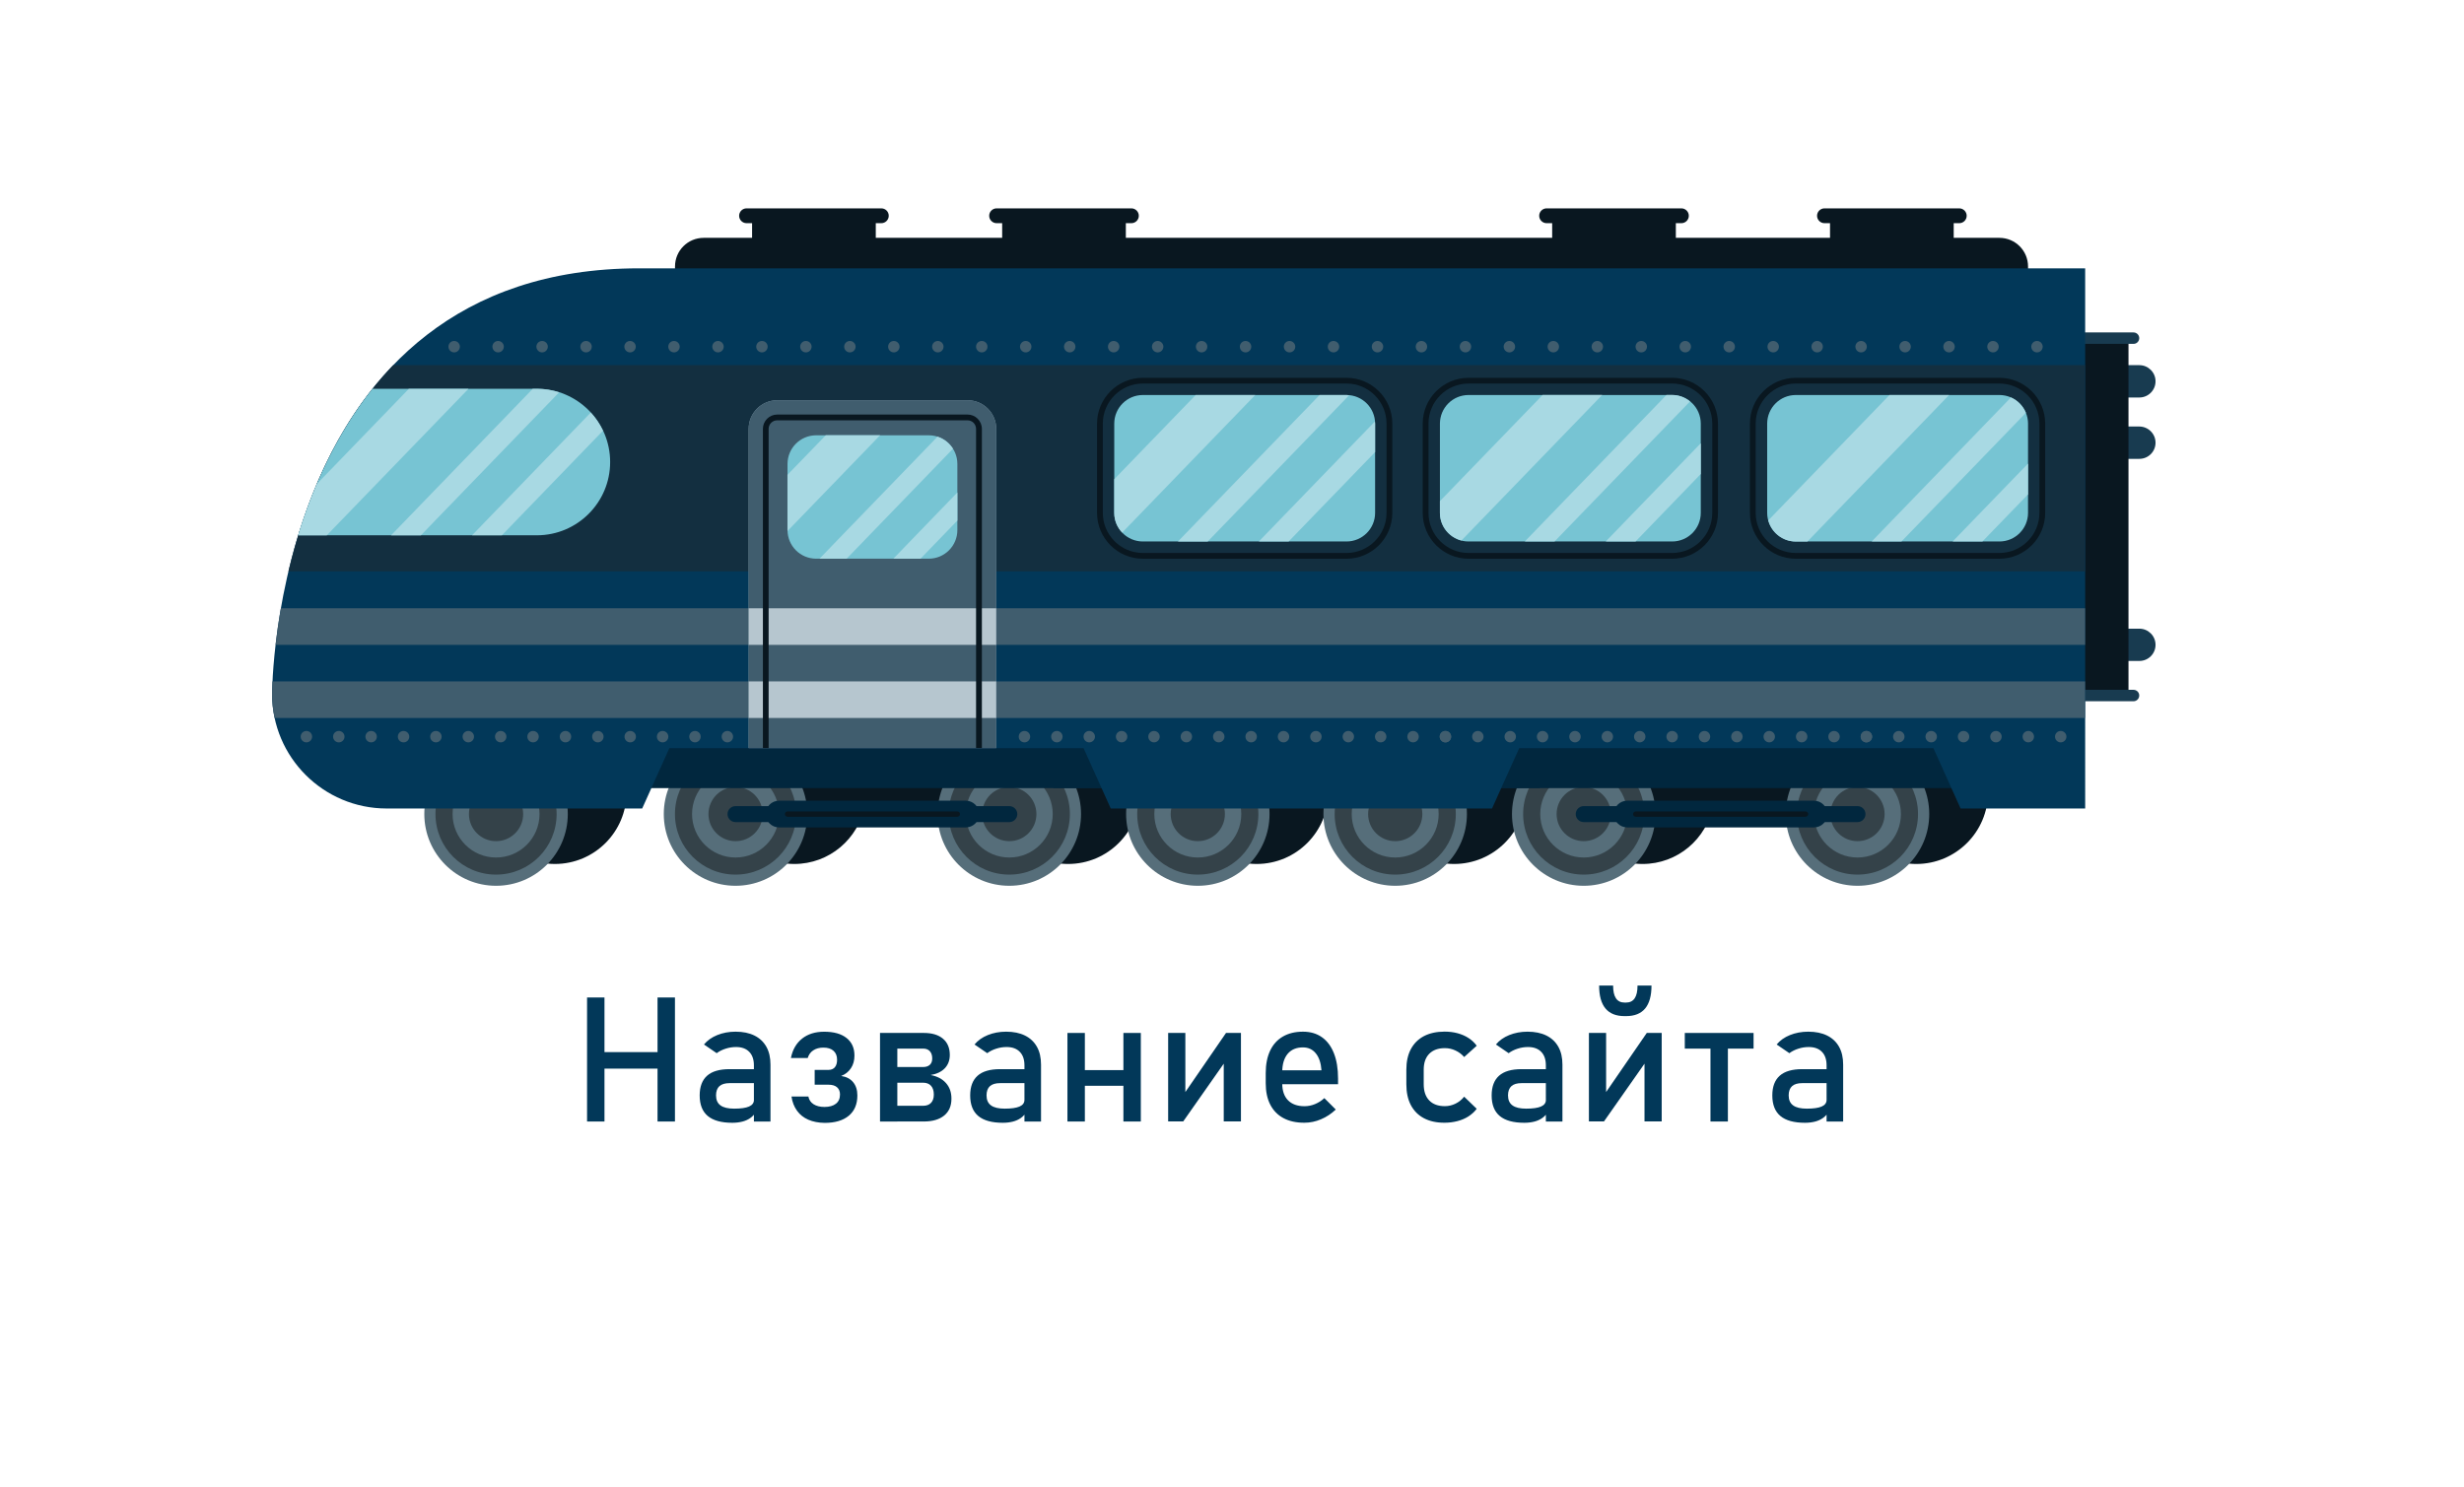 <?xml version="1.0" encoding="utf-8"?>
<!-- Generator: Adobe Illustrator 26.4.1, SVG Export Plug-In . SVG Version: 6.00 Build 0)  -->
<svg version="1.1" xmlns="http://www.w3.org/2000/svg" xmlns:xlink="http://www.w3.org/1999/xlink" x="0px" y="0px"
	 viewBox="0 0 465.38 280.85" style="enable-background:new 0 0 465.38 280.85;" xml:space="preserve">
<style type="text/css">
	.st0{fill:#FFFFFF;}
	.st1{display:none;}
	.st2{display:inline;}
	.st3{fill:#091720;}
	.st4{fill:#2D4D60;}
	.st5{fill:#0F2633;}
	.st6{fill:#132F40;}
	.st7{opacity:0.5;}
	.st8{fill:#183B50;}
	.st9{fill:#536E7D;}
	.st10{fill:#405D6E;}
	.st11{fill:#0D212D;}
	.st12{display:inline;opacity:0.3;fill:#0F2633;}
	.st13{fill:#042A3D;}
	.st14{fill:none;stroke:#091720;stroke-miterlimit:10;}
	.st15{fill:none;stroke:#022D47;stroke-width:3;stroke-miterlimit:10;}
	.st16{fill:#4C4B4B;}
	.st17{fill:#305C77;}
	.st18{fill:#8CA5B4;}
	.st19{fill:#708490;}
	.st20{fill:#023859;}
	.st21{fill:none;stroke:#022D47;stroke-miterlimit:10;}
	.st22{fill:#022D47;}
	.st23{fill:#203643;}
	.st24{fill:#A8D9E3;}
	.st25{fill:#294556;}
	.st26{fill:#566E7A;}
	.st27{fill:#344249;}
	.st28{fill:#01273E;}
	.st29{fill:#77C4D3;}
	.st30{fill:#B6C6CF;}
</style>
<g id="BACKGROUND">
</g>
<g id="OBJECTS">
	<g>
		<g class="st1">
			<g class="st2">
				<g>
					<rect x="74.51" y="-3.84" class="st8" width="5.87" height="9.07"/>
				</g>
				<g>
					<path class="st3" d="M289.45,0.47c0,1.44-1.17,2.6-2.6,2.6H185.72c-1.44,0-2.6-1.17-2.6-2.6l0,0c0-1.44,1.16-2.6,2.6-2.6
						h101.12C288.28-2.14,289.45-0.97,289.45,0.47L289.45,0.47z"/>
				</g>
				<g>
					<path class="st3" d="M168.48,7.25c0,3.55-2.88,6.43-6.43,6.43h-58.36c-3.55,0-6.43-2.88-6.43-6.43l0,0
						c0-3.55,2.88-6.43,6.43-6.43h58.36C165.6,0.82,168.48,3.7,168.48,7.25L168.48,7.25z"/>
				</g>
				<g>
					<rect x="260.48" y="-33.02" class="st3" width="98.39" height="35.98"/>
				</g>
				<g>
					<rect x="260.48" y="9.35" class="st3" width="104.84" height="2.19"/>
				</g>
				<g>
					<rect x="264.92" y="1.48" class="st3" width="88.68" height="8.54"/>
				</g>
				<g>
					<rect x="106.62" y="-7.81" class="st3" width="52.49" height="15.06"/>
				</g>
				<g>
					<g>
						<g>
							<path class="st11" d="M100.64,23.39c-8.9,0-16.13-7.24-16.13-16.13s7.24-16.13,16.13-16.13s16.13,7.24,16.13,16.13
								S109.54,23.39,100.64,23.39z M100.64-5.68c-7.13,0-12.94,5.8-12.94,12.94s5.8,12.94,12.94,12.94
								c7.13,0,12.94-5.8,12.94-12.94S107.78-5.68,100.64-5.68z"/>
						</g>
					</g>
					<g>
						<g>
							<path class="st6" d="M100.64,18.87c-6.41,0-11.62-5.21-11.62-11.62c0-6.41,5.21-11.62,11.62-11.62
								c6.41,0,11.62,5.21,11.62,11.62C112.27,13.66,107.05,18.87,100.64,18.87z M100.64-3.3c-5.82,0-10.56,4.74-10.56,10.56
								s4.74,10.56,10.56,10.56c5.82,0,10.56-4.74,10.56-10.56S106.46-3.3,100.64-3.3z"/>
						</g>
					</g>
					<g>
						<g>
							<g>
								<g>
									<rect x="100.11" y="-3.84" class="st6" width="1.07" height="22.18"/>
								</g>
							</g>
							<g>
								<g>
									<rect x="89.55" y="6.72" class="st6" width="22.18" height="1.07"/>
								</g>
							</g>
						</g>
						<g>
							<g>
								<g>
									
										<rect x="89.55" y="6.72" transform="matrix(0.708 -0.706 0.706 0.708 24.262 73.189)" class="st6" width="22.18" height="1.07"/>
								</g>
							</g>
							<g>
								<g>
									
										<rect x="100.11" y="-3.84" transform="matrix(0.707 -0.707 0.707 0.707 24.346 73.285)" class="st6" width="1.07" height="22.18"/>
								</g>
							</g>
						</g>
					</g>
					<g>
						<g>
							<circle class="st6" cx="100.64" cy="7.25" r="3.52"/>
						</g>
					</g>
					<g>
						<g>
							<path class="st11" d="M102.62,7.25c0,1.09-0.89,1.98-1.98,1.98c-1.09,0-1.98-0.89-1.98-1.98c0-1.09,0.89-1.98,1.98-1.98
								C101.74,5.27,102.62,6.16,102.62,7.25z"/>
						</g>
					</g>
				</g>
				<g>
					<g>
						<g>
							<path class="st11" d="M162.94,23.39c-8.9,0-16.13-7.24-16.13-16.13s7.24-16.13,16.13-16.13c8.9,0,16.13,7.24,16.13,16.13
								S171.83,23.39,162.94,23.39z M162.94-5.68c-7.13,0-12.94,5.8-12.94,12.94s5.8,12.94,12.94,12.94
								c7.13,0,12.93-5.8,12.93-12.94S170.07-5.68,162.94-5.68z"/>
						</g>
					</g>
					<g>
						<g>
							<path class="st6" d="M162.94,18.87c-6.41,0-11.62-5.21-11.62-11.62c0-6.41,5.21-11.62,11.62-11.62
								c6.41,0,11.62,5.21,11.62,11.62C174.56,13.66,169.35,18.87,162.94,18.87z M162.94-3.3c-5.82,0-10.56,4.74-10.56,10.56
								s4.74,10.56,10.56,10.56c5.82,0,10.56-4.74,10.56-10.56S168.76-3.3,162.94-3.3z"/>
						</g>
					</g>
					<g>
						<g>
							<g>
								<g>
									<rect x="162.41" y="-3.84" class="st6" width="1.07" height="22.18"/>
								</g>
							</g>
							<g>
								<g>
									<rect x="151.85" y="6.72" class="st6" width="22.18" height="1.07"/>
								</g>
							</g>
						</g>
						<g>
							<g>
								<g>
									
										<rect x="151.85" y="6.72" transform="matrix(0.708 -0.707 0.707 0.708 42.522 117.259)" class="st6" width="22.18" height="1.07"/>
								</g>
							</g>
							<g>
								<g>
									
										<rect x="162.4" y="-3.84" transform="matrix(0.707 -0.707 0.707 0.707 42.596 117.339)" class="st6" width="1.07" height="22.18"/>
								</g>
							</g>
						</g>
					</g>
					<g>
						<g>
							<path class="st6" d="M166.46,7.25c0,1.95-1.58,3.52-3.52,3.52c-1.95,0-3.52-1.58-3.52-3.52c0-1.95,1.58-3.52,3.52-3.52
								C164.88,3.73,166.46,5.31,166.46,7.25z"/>
						</g>
					</g>
					<g>
						<g>
							<path class="st11" d="M164.92,7.25c0,1.09-0.89,1.98-1.98,1.98c-1.09,0-1.98-0.89-1.98-1.98c0-1.09,0.89-1.98,1.98-1.98
								C164.03,5.27,164.92,6.16,164.92,7.25z"/>
						</g>
					</g>
				</g>
				<g>
					<g>
						<g>
							<path class="st11" d="M212.9,23.31c-11.22,0-20.35-9.13-20.35-20.34c0-11.22,9.13-20.35,20.35-20.35
								c11.22,0,20.34,9.13,20.34,20.35C233.25,14.18,224.12,23.31,212.9,23.31z M212.9-13.35c-9,0-16.31,7.32-16.31,16.31
								c0,8.99,7.32,16.31,16.31,16.31c8.99,0,16.31-7.32,16.31-16.31C229.22-6.03,221.9-13.35,212.9-13.35z"/>
						</g>
					</g>
					<g>
						<g>
							<path class="st6" d="M212.9,17.62c-8.08,0-14.66-6.57-14.66-14.66c0-8.08,6.57-14.66,14.66-14.66
								c8.08,0,14.66,6.58,14.66,14.66C227.56,11.05,220.99,17.62,212.9,17.62z M212.9-10.35c-7.34,0-13.31,5.97-13.31,13.31
								c0,7.34,5.97,13.31,13.31,13.31c7.34,0,13.31-5.97,13.31-13.31C226.22-4.38,220.24-10.35,212.9-10.35z"/>
						</g>
					</g>
					<g>
						<g>
							<g>
								<g>
									<rect x="212.23" y="-11.02" class="st6" width="1.34" height="27.97"/>
								</g>
							</g>
							<g>
								<g>
									<rect x="198.92" y="2.29" class="st6" width="27.97" height="1.34"/>
								</g>
							</g>
						</g>
						<g>
							<g>
								<g>
									
										<rect x="198.92" y="2.29" transform="matrix(0.707 -0.708 0.708 0.707 60.341 151.494)" class="st6" width="27.97" height="1.34"/>
								</g>
							</g>
							<g>
								<g>
									
										<rect x="212.23" y="-11.02" transform="matrix(0.707 -0.707 0.707 0.707 60.267 151.418)" class="st6" width="1.34" height="27.97"/>
								</g>
							</g>
						</g>
					</g>
					<g>
						<g>
							<path class="st6" d="M217.35,2.96c0,2.45-1.99,4.44-4.44,4.44c-2.46,0-4.44-1.99-4.44-4.44c0-2.46,1.99-4.44,4.44-4.44
								C215.36-1.48,217.35,0.51,217.35,2.96z"/>
						</g>
					</g>
					<g>
						<g>
							<path class="st11" d="M215.4,2.96c0,1.38-1.12,2.5-2.5,2.5c-1.38,0-2.5-1.12-2.5-2.5c0-1.38,1.12-2.5,2.5-2.5
								C214.28,0.47,215.4,1.58,215.4,2.96z"/>
						</g>
					</g>
				</g>
				<g>
					<g>
						<g>
							<path class="st11" d="M260.48,23.31c-11.22,0-20.35-9.13-20.35-20.34c0-11.22,9.13-20.35,20.35-20.35
								c11.22,0,20.35,9.13,20.35,20.35C280.82,14.18,271.7,23.31,260.48,23.31z M260.48-13.35c-8.99,0-16.31,7.32-16.31,16.31
								c0,8.99,7.32,16.31,16.31,16.31c9,0,16.31-7.32,16.31-16.31C276.79-6.03,269.47-13.35,260.48-13.35z"/>
						</g>
					</g>
					<g>
						<g>
							<path class="st6" d="M260.48,17.62c-8.08,0-14.66-6.57-14.66-14.66c0-8.08,6.58-14.66,14.66-14.66
								c8.08,0,14.66,6.58,14.66,14.66C275.13,11.05,268.56,17.62,260.48,17.62z M260.48-10.35c-7.34,0-13.31,5.97-13.31,13.31
								c0,7.34,5.97,13.31,13.31,13.31c7.34,0,13.31-5.97,13.31-13.31C273.79-4.38,267.82-10.35,260.48-10.35z"/>
						</g>
					</g>
					<g>
						<g>
							<g>
								<g>
									<rect x="259.81" y="-11.02" class="st6" width="1.34" height="27.97"/>
								</g>
							</g>
							<g>
								<g>
									<rect x="246.49" y="2.29" class="st6" width="27.97" height="1.34"/>
								</g>
							</g>
						</g>
						<g>
							<g>
								<g>
									
										<rect x="246.49" y="2.29" transform="matrix(0.707 -0.707 0.707 0.707 74.197 185.054)" class="st6" width="27.97" height="1.34"/>
								</g>
							</g>
							<g>
								<g>
									
										<rect x="259.81" y="-11.02" transform="matrix(0.707 -0.707 0.707 0.707 74.202 185.059)" class="st6" width="1.34" height="27.97"/>
								</g>
							</g>
						</g>
					</g>
					<g>
						<g>
							<path class="st6" d="M264.92,2.96c0,2.45-1.99,4.44-4.44,4.44c-2.45,0-4.44-1.99-4.44-4.44c0-2.46,1.99-4.44,4.44-4.44
								C262.93-1.48,264.92,0.51,264.92,2.96z"/>
						</g>
					</g>
					<g>
						<g>
							<path class="st11" d="M262.97,2.96c0,1.38-1.12,2.5-2.5,2.5c-1.38,0-2.5-1.12-2.5-2.5c0-1.38,1.12-2.5,2.5-2.5
								C261.86,0.47,262.97,1.58,262.97,2.96z"/>
						</g>
					</g>
				</g>
				<g>
					<g>
						<g>
							<path class="st11" d="M308.05,23.31c-11.22,0-20.34-9.13-20.34-20.34c0-11.22,9.13-20.35,20.34-20.35
								c11.22,0,20.35,9.13,20.35,20.35C328.4,14.18,319.27,23.31,308.05,23.31z M308.05-13.35c-8.99,0-16.31,7.32-16.31,16.31
								c0,8.99,7.32,16.31,16.31,16.31c9,0,16.31-7.32,16.31-16.31C324.36-6.03,317.05-13.35,308.05-13.35z"/>
						</g>
					</g>
					<g>
						<g>
							<path class="st6" d="M308.05,17.62c-8.08,0-14.65-6.57-14.65-14.66c0-8.08,6.57-14.66,14.65-14.66
								c8.08,0,14.66,6.58,14.66,14.66C322.71,11.05,316.13,17.62,308.05,17.62z M308.05-10.35c-7.34,0-13.31,5.97-13.31,13.31
								c0,7.34,5.97,13.31,13.31,13.31c7.34,0,13.31-5.97,13.31-13.31C321.36-4.38,315.39-10.35,308.05-10.35z"/>
						</g>
					</g>
					<g>
						<g>
							<g>
								<g>
									<rect x="307.38" y="-11.02" class="st6" width="1.34" height="27.97"/>
								</g>
							</g>
							<g>
								<g>
									<rect x="294.07" y="2.29" class="st6" width="27.97" height="1.34"/>
								</g>
							</g>
						</g>
						<g>
							<g>
								<g>
									
										<rect x="294.07" y="2.29" transform="matrix(0.707 -0.707 0.707 0.707 88.233 218.797)" class="st6" width="27.97" height="1.34"/>
								</g>
							</g>
							<g>
								<g>
									
										<rect x="307.38" y="-11.02" transform="matrix(0.707 -0.707 0.707 0.707 88.141 218.704)" class="st6" width="1.34" height="27.97"/>
								</g>
							</g>
						</g>
					</g>
					<g>
						<g>
							<path class="st6" d="M312.5,2.96c0,2.45-1.99,4.44-4.45,4.44c-2.45,0-4.44-1.99-4.44-4.44c0-2.46,1.99-4.44,4.44-4.44
								C310.51-1.48,312.5,0.51,312.5,2.96z"/>
						</g>
					</g>
					<g>
						<g>
							<path class="st11" d="M310.55,2.96c0,1.38-1.12,2.5-2.5,2.5c-1.38,0-2.5-1.12-2.5-2.5c0-1.38,1.12-2.5,2.5-2.5
								C309.43,0.47,310.55,1.58,310.55,2.96z"/>
						</g>
					</g>
				</g>
				<g>
					<polygon class="st8" points="68.26,-9.53 68.26,11.49 49.62,11.49 					"/>
				</g>
				<g>
					<g>
						<path class="st6" d="M68.26,13.09H49.62c-0.88,0-1.6-0.72-1.6-1.6c0-0.88,0.72-1.6,1.6-1.6h18.63c0.88,0,1.6,0.71,1.6,1.6
							C69.86,12.37,69.14,13.09,68.26,13.09z"/>
					</g>
				</g>
				<g>
					<g>
						<path class="st8" d="M352.02,18.69c-0.59,0-1.07-0.48-1.07-1.07v-35c0-0.59,0.48-1.07,1.07-1.07c0.59,0,1.06,0.48,1.06,1.07
							v35C353.08,18.21,352.6,18.69,352.02,18.69z"/>
					</g>
					<g>
						<path class="st8" d="M366.03,18.69c-0.59,0-1.07-0.48-1.07-1.07v-35c0-0.59,0.48-1.07,1.07-1.07c0.59,0,1.07,0.48,1.07,1.07
							v35C367.09,18.21,366.62,18.69,366.03,18.69z"/>
					</g>
					<g>
						<path class="st8" d="M366.03,6.51h-14.01c-0.59,0-1.07-0.48-1.07-1.07c0-0.59,0.48-1.07,1.07-1.07h14.01
							c0.59,0,1.07,0.48,1.07,1.07C367.09,6.04,366.62,6.51,366.03,6.51z"/>
					</g>
					<g>
						<path class="st8" d="M366.03,13.44h-14.01c-0.59,0-1.07-0.48-1.07-1.07c0-0.59,0.48-1.07,1.07-1.07h14.01
							c0.59,0,1.07,0.48,1.07,1.07C367.09,12.96,366.62,13.44,366.03,13.44z"/>
					</g>
				</g>
			</g>
		</g>
		<g>
			<g>
				<g>
					<path class="st3" d="M361.93,136.11c-6.62,0-12.12,4.75-13.3,11.03h-25.1c-1.18-6.28-6.69-11.03-13.3-11.03
						c-3.14,0-6.01,1.07-8.31,2.86V134h-91.88v4.97c-2.3-1.79-5.17-2.86-8.31-2.86c-6.62,0-12.12,4.75-13.3,11.03h-25.1
						c-1.18-6.28-6.68-11.03-13.31-11.03c-7.48,0-13.55,6.07-13.55,13.55c0,7.48,6.07,13.55,13.55,13.55
						c6.62,0,12.12-4.75,13.31-11.03h25.1c1.18,6.28,6.68,11.03,13.3,11.03c7.48,0,13.55-6.07,13.55-13.55
						c0-1.73-0.34-3.38-0.93-4.91h10.37c-0.59,1.52-0.93,3.17-0.93,4.91c0,7.48,6.06,13.55,13.55,13.55
						c7.48,0,13.54-6.07,13.54-13.55c0-1.73-0.34-3.38-0.93-4.91h12.06c-0.59,1.52-0.93,3.17-0.93,4.91
						c0,7.48,6.07,13.55,13.55,13.55c7.48,0,13.55-6.07,13.55-13.55c0-1.73-0.34-3.38-0.93-4.91h10.37
						c-0.59,1.52-0.93,3.17-0.93,4.91c0,7.48,6.07,13.55,13.55,13.55c6.62,0,12.12-4.75,13.3-11.03h25.1
						c1.18,6.28,6.68,11.03,13.3,11.03c7.48,0,13.55-6.07,13.55-13.55C375.48,142.17,369.42,136.11,361.93,136.11z"/>
					<path class="st3" d="M104.8,136.11c-7.48,0-13.55,6.07-13.55,13.55c0,7.48,6.06,13.55,13.55,13.55
						c7.48,0,13.54-6.07,13.54-13.55C118.35,142.17,112.28,136.11,104.8,136.11z"/>
				</g>
				<path class="st8" d="M407.12,72.03c0,1.69-1.37,3.06-3.06,3.06h-4.11c-1.69,0-3.05-1.37-3.05-3.06l0,0
					c0-1.69,1.37-3.05,3.05-3.05h4.11C405.75,68.98,407.12,70.35,407.12,72.03L407.12,72.03z"/>
				<path class="st8" d="M407.12,83.63c0,1.69-1.37,3.05-3.06,3.05h-4.11c-1.69,0-3.05-1.37-3.05-3.05l0,0
					c0-1.69,1.37-3.06,3.05-3.06h4.11C405.75,80.58,407.12,81.95,407.12,83.63L407.12,83.63z"/>
				<path class="st8" d="M407.12,121.81c0,1.69-1.37,3.05-3.06,3.05h-4.11c-1.69,0-3.05-1.37-3.05-3.05l0,0
					c0-1.69,1.37-3.05,3.05-3.05h4.11C405.75,118.76,407.12,120.13,407.12,121.81L407.12,121.81z"/>
				<rect x="386.28" y="63.88" class="st3" width="15.73" height="67.5"/>
				<g>
					<g>
						<path class="st8" d="M402.96,64.96h-17.11c-0.6,0-1.08-0.48-1.08-1.08c0-0.6,0.49-1.08,1.08-1.08h17.11
							c0.6,0,1.08,0.48,1.08,1.08C404.04,64.48,403.56,64.96,402.96,64.96z"/>
					</g>
					<g>
						<path class="st8" d="M402.96,132.47h-17.11c-0.6,0-1.08-0.48-1.08-1.08c0-0.6,0.49-1.08,1.08-1.08h17.11
							c0.6,0,1.08,0.48,1.08,1.08C404.04,131.98,403.56,132.47,402.96,132.47z"/>
					</g>
				</g>
				<path class="st3" d="M383.04,54.12c0,2.99-2.42,5.41-5.41,5.41H132.9c-2.99,0-5.41-2.42-5.41-5.41v-3.78
					c0-2.99,2.42-5.41,5.41-5.41h244.73c2.99,0,5.41,2.42,5.41,5.41V54.12z"/>
				<g>
					<g>
						<g>
							<g>
								<g>
									<path class="st26" d="M152.47,153.78c0,7.48-6.07,13.55-13.55,13.55c-7.48,0-13.55-6.07-13.55-13.55
										c0-7.48,6.07-13.55,13.55-13.55C146.41,140.24,152.47,146.3,152.47,153.78z"/>
								</g>
								<g>
									<path class="st27" d="M150.36,153.78c0,6.32-5.12,11.44-11.44,11.44c-6.32,0-11.44-5.12-11.44-11.44
										c0-6.32,5.12-11.44,11.44-11.44C145.24,142.35,150.36,147.47,150.36,153.78z"/>
								</g>
								<g>
									<path class="st26" d="M147.13,153.78c0,4.53-3.68,8.21-8.21,8.21c-4.53,0-8.21-3.68-8.21-8.21c0-4.53,3.67-8.21,8.21-8.21
										C143.46,145.58,147.13,149.25,147.13,153.78z"/>
								</g>
								<g>
									<path class="st27" d="M144.05,153.78c0,2.83-2.29,5.12-5.12,5.12c-2.83,0-5.12-2.29-5.12-5.12s2.29-5.12,5.12-5.12
										C141.75,148.66,144.05,150.96,144.05,153.78z"/>
								</g>
							</g>
							<g>
								<g>
									<path class="st26" d="M204.18,153.78c0,7.48-6.07,13.55-13.55,13.55c-7.48,0-13.55-6.07-13.55-13.55
										c0-7.48,6.06-13.55,13.55-13.55C198.11,140.24,204.18,146.3,204.18,153.78z"/>
								</g>
								<g>
									<path class="st27" d="M202.07,153.78c0,6.32-5.12,11.44-11.44,11.44c-6.32,0-11.44-5.12-11.44-11.44
										c0-6.32,5.12-11.44,11.44-11.44C196.95,142.35,202.07,147.47,202.07,153.78z"/>
								</g>
								<g>
									<path class="st26" d="M198.83,153.78c0,4.53-3.67,8.21-8.2,8.21c-4.53,0-8.21-3.68-8.21-8.21c0-4.53,3.67-8.21,8.21-8.21
										C195.16,145.58,198.83,149.25,198.83,153.78z"/>
								</g>
								<g>
									<path class="st27" d="M195.75,153.78c0,2.83-2.29,5.12-5.12,5.12c-2.83,0-5.12-2.29-5.12-5.12s2.29-5.12,5.12-5.12
										C193.46,148.66,195.75,150.96,195.75,153.78z"/>
								</g>
							</g>
						</g>
						<rect x="118.84" y="138.13" class="st28" width="91.88" height="10.75"/>
						<g>
							<path class="st28" d="M190.63,155.3h-51.71c-0.83,0-1.51-0.68-1.51-1.51s0.68-1.51,1.51-1.51h51.71
								c0.83,0,1.51,0.68,1.51,1.51S191.46,155.3,190.63,155.3z"/>
						</g>
						<g>
							<path class="st28" d="M182.42,156.3h-35.29c-1.39,0-2.52-1.13-2.52-2.52c0-1.39,1.13-2.52,2.52-2.52h35.29
								c1.39,0,2.52,1.13,2.52,2.52C184.94,155.18,183.81,156.3,182.42,156.3z"/>
						</g>
						<g>
							<path class="st3" d="M180.82,154.29h-32.08c-0.28,0-0.5-0.23-0.5-0.5c0-0.28,0.22-0.5,0.5-0.5h32.08c0.28,0,0.5,0.22,0.5,0.5
								C181.32,154.06,181.1,154.29,180.82,154.29z"/>
						</g>
					</g>
					<g>
						<g>
							<g>
								<g>
									<circle class="st26" cx="299.12" cy="153.78" r="13.55"/>
								</g>
								<g>
									<circle class="st27" cx="299.12" cy="153.78" r="11.44"/>
								</g>
								<g>
									<path class="st26" d="M307.33,153.78c0,4.53-3.67,8.21-8.21,8.21c-4.53,0-8.21-3.68-8.21-8.21c0-4.53,3.67-8.21,8.21-8.21
										C303.65,145.58,307.33,149.25,307.33,153.78z"/>
								</g>
								<g>
									<path class="st27" d="M304.24,153.78c0,2.83-2.29,5.12-5.12,5.12s-5.12-2.29-5.12-5.12s2.29-5.12,5.12-5.12
										S304.24,150.96,304.24,153.78z"/>
								</g>
							</g>
							<g>
								<g>
									<circle class="st26" cx="350.83" cy="153.78" r="13.55"/>
								</g>
								<g>
									<path class="st27" d="M362.26,153.78c0,6.32-5.12,11.44-11.43,11.44c-6.32,0-11.44-5.12-11.44-11.44
										c0-6.32,5.12-11.44,11.44-11.44C357.14,142.35,362.26,147.47,362.26,153.78z"/>
								</g>
								<g>
									<path class="st26" d="M359.03,153.78c0,4.53-3.67,8.21-8.2,8.21c-4.53,0-8.21-3.68-8.21-8.21c0-4.53,3.67-8.21,8.21-8.21
										C355.36,145.58,359.03,149.25,359.03,153.78z"/>
								</g>
								<g>
									<path class="st27" d="M355.95,153.78c0,2.83-2.29,5.12-5.12,5.12c-2.83,0-5.12-2.29-5.12-5.12s2.29-5.12,5.12-5.12
										C353.65,148.66,355.95,150.96,355.95,153.78z"/>
								</g>
							</g>
						</g>
						<rect x="279.04" y="138.13" class="st28" width="91.88" height="10.75"/>
						<g>
							<path class="st28" d="M350.83,155.3h-51.71c-0.83,0-1.51-0.68-1.51-1.51s0.68-1.51,1.51-1.51h51.71
								c0.83,0,1.51,0.68,1.51,1.51S351.66,155.3,350.83,155.3z"/>
						</g>
						<g>
							<path class="st28" d="M342.62,156.3h-35.29c-1.39,0-2.52-1.13-2.52-2.52c0-1.39,1.13-2.52,2.52-2.52h35.29
								c1.39,0,2.52,1.13,2.52,2.52C345.14,155.18,344.01,156.3,342.62,156.3z"/>
						</g>
						<g>
							<path class="st3" d="M341.02,154.29h-32.08c-0.28,0-0.5-0.23-0.5-0.5c0-0.28,0.23-0.5,0.5-0.5h32.08c0.28,0,0.5,0.22,0.5,0.5
								C341.52,154.06,341.29,154.29,341.02,154.29z"/>
						</g>
					</g>
				</g>
				<g>
					<g>
						<g>
							<g>
								<path class="st26" d="M239.78,153.78c0,7.48-6.06,13.55-13.54,13.55c-7.48,0-13.55-6.07-13.55-13.55
									c0-7.48,6.06-13.55,13.55-13.55C233.71,140.24,239.78,146.3,239.78,153.78z"/>
							</g>
							<g>
								<path class="st27" d="M237.67,153.78c0,6.32-5.12,11.44-11.44,11.44c-6.32,0-11.44-5.12-11.44-11.44
									c0-6.32,5.12-11.44,11.44-11.44C232.55,142.35,237.67,147.47,237.67,153.78z"/>
							</g>
							<g>
								<path class="st26" d="M234.44,153.78c0,4.53-3.67,8.21-8.21,8.21c-4.53,0-8.21-3.68-8.21-8.21c0-4.53,3.67-8.21,8.21-8.21
									C230.76,145.58,234.44,149.25,234.44,153.78z"/>
							</g>
							<g>
								<path class="st27" d="M231.35,153.78c0,2.83-2.29,5.12-5.12,5.12c-2.83,0-5.12-2.29-5.12-5.12s2.29-5.12,5.12-5.12
									C229.06,148.66,231.35,150.96,231.35,153.78z"/>
							</g>
						</g>
						<g>
							<g>
								<path class="st26" d="M107.24,153.78c0,7.48-6.06,13.55-13.55,13.55c-7.48,0-13.55-6.07-13.55-13.55
									c0-7.48,6.07-13.55,13.55-13.55C101.17,140.24,107.24,146.3,107.24,153.78z"/>
							</g>
							<g>
								<path class="st27" d="M105.13,153.78c0,6.32-5.12,11.44-11.44,11.44c-6.32,0-11.44-5.12-11.44-11.44
									c0-6.32,5.12-11.44,11.44-11.44C100.01,142.35,105.13,147.47,105.13,153.78z"/>
							</g>
							<g>
								<path class="st26" d="M101.9,153.78c0,4.53-3.67,8.21-8.21,8.21c-4.53,0-8.21-3.68-8.21-8.21c0-4.53,3.67-8.21,8.21-8.21
									C98.22,145.58,101.9,149.25,101.9,153.78z"/>
							</g>
							<g>
								<path class="st27" d="M98.81,153.78c0,2.83-2.29,5.12-5.12,5.12s-5.12-2.29-5.12-5.12s2.29-5.12,5.12-5.12
									S98.81,150.96,98.81,153.78z"/>
							</g>
						</g>
						<g>
							<g>
								<path class="st26" d="M277.06,153.78c0,7.48-6.07,13.55-13.55,13.55c-7.48,0-13.55-6.07-13.55-13.55
									c0-7.48,6.07-13.55,13.55-13.55C271,140.24,277.06,146.3,277.06,153.78z"/>
							</g>
							<g>
								<path class="st27" d="M274.96,153.78c0,6.32-5.12,11.44-11.44,11.44c-6.32,0-11.44-5.12-11.44-11.44
									c0-6.32,5.12-11.44,11.44-11.44C269.83,142.35,274.96,147.47,274.96,153.78z"/>
							</g>
							<g>
								<path class="st26" d="M271.72,153.78c0,4.53-3.68,8.21-8.21,8.21c-4.53,0-8.21-3.68-8.21-8.21c0-4.53,3.67-8.21,8.21-8.21
									C268.05,145.58,271.72,149.25,271.72,153.78z"/>
							</g>
							<g>
								<path class="st27" d="M268.64,153.78c0,2.83-2.29,5.12-5.12,5.12c-2.83,0-5.12-2.29-5.12-5.12s2.3-5.12,5.12-5.12
									C266.35,148.66,268.64,150.96,268.64,153.78z"/>
							</g>
						</g>
					</g>
					<g>
						<rect x="198.94" y="138.13" class="st28" width="91.88" height="10.75"/>
					</g>
				</g>
				<path class="st20" d="M120.73,50.69c-69.34,0-69.34,80.4-69.34,80.4c0,11.95,9.69,21.64,21.64,21.64h48.26l5.14-11.41h78.22
					l5.14,11.41h72.01l5.14-11.41h78.22l5.14,11.41h23.53V50.69H120.73z"/>
				<g>
					<path class="st6" d="M54.48,107.93h339.34V68.98H74.27C63.13,80.53,57.41,95.55,54.48,107.93z"/>
					<path class="st29" d="M56.32,101.12h45.08c7.64,0,13.84-6.2,13.84-13.84c0-7.64-6.2-13.84-13.84-13.84H70.35
						C63.5,82.05,59.12,91.96,56.32,101.12z"/>
				</g>
				<g>
					<path class="st10" d="M393.82,128.72H51.46c-0.07,1.51-0.08,2.37-0.08,2.37c0,1.56,0.17,3.08,0.49,4.54h341.95V128.72z"/>
					<path class="st10" d="M53.05,114.91c-0.44,2.53-0.76,4.85-1,6.91h341.77v-6.91H53.05z"/>
				</g>
				<g>
					<path class="st29" d="M259.72,96.88c0,2.99-2.42,5.41-5.41,5.41h-38.45c-2.99,0-5.41-2.42-5.41-5.41V80.03
						c0-2.99,2.42-5.41,5.41-5.41h38.45c2.99,0,5.41,2.42,5.41,5.41V96.88z"/>
					<path class="st3" d="M254.31,72.45c4.18,0,7.57,3.4,7.57,7.58v16.86c0,4.17-3.4,7.57-7.57,7.57h-38.45
						c-4.18,0-7.57-3.4-7.57-7.57V80.03c0-4.18,3.4-7.58,7.57-7.58H254.31 M254.31,71.37h-38.45c-4.77,0-8.66,3.88-8.66,8.66v16.86
						c0,4.77,3.88,8.66,8.66,8.66h38.45c4.77,0,8.66-3.88,8.66-8.66V80.03C262.97,75.25,259.09,71.37,254.31,71.37L254.31,71.37z"/>
				</g>
				<g>
					<path class="st29" d="M321.23,96.88c0,2.99-2.42,5.41-5.41,5.41h-38.45c-2.99,0-5.41-2.42-5.41-5.41V80.03
						c0-2.99,2.42-5.41,5.41-5.41h38.45c2.99,0,5.41,2.42,5.41,5.41V96.88z"/>
					<path class="st3" d="M315.82,72.45c4.18,0,7.58,3.4,7.58,7.58v16.86c0,4.17-3.4,7.57-7.58,7.57h-38.45
						c-4.17,0-7.57-3.4-7.57-7.57V80.03c0-4.18,3.4-7.58,7.57-7.58H315.82 M315.82,71.37h-38.45c-4.77,0-8.66,3.88-8.66,8.66v16.86
						c0,4.77,3.88,8.66,8.66,8.66h38.45c4.77,0,8.66-3.88,8.66-8.66V80.03C324.48,75.25,320.59,71.37,315.82,71.37L315.82,71.37z"/>
				</g>
				<g>
					<path class="st29" d="M383.04,96.88c0,2.99-2.42,5.41-5.41,5.41h-38.45c-2.99,0-5.41-2.42-5.41-5.41V80.03
						c0-2.99,2.42-5.41,5.41-5.41h38.45c2.99,0,5.41,2.42,5.41,5.41V96.88z"/>
					<path class="st3" d="M377.62,72.45c4.17,0,7.57,3.4,7.57,7.58v16.86c0,4.17-3.4,7.57-7.57,7.57h-38.45
						c-4.17,0-7.57-3.4-7.57-7.57V80.03c0-4.18,3.4-7.58,7.57-7.58H377.62 M377.62,71.37h-38.45c-4.77,0-8.66,3.88-8.66,8.66v16.86
						c0,4.77,3.88,8.66,8.66,8.66h38.45c4.77,0,8.66-3.88,8.66-8.66V80.03C386.28,75.25,382.4,71.37,377.62,71.37L377.62,71.37z"/>
				</g>
				<path class="st18" d="M182.75,75.61h-35.94c-2.99,0-5.41,2.42-5.41,5.41v60.3h46.76v-60.3
					C188.16,78.03,185.73,75.61,182.75,75.61z"/>
				<path class="st10" d="M182.75,75.61h-35.94c-2.99,0-5.41,2.42-5.41,5.41v60.3h46.76v-60.3
					C188.16,78.03,185.73,75.61,182.75,75.61z"/>
				<g>
					<rect x="141.4" y="128.72" class="st30" width="46.76" height="6.91"/>
					<rect x="141.4" y="114.91" class="st30" width="46.76" height="6.91"/>
				</g>
				<path class="st3" d="M185.45,141.32v-60.3c0-1.49-1.21-2.71-2.71-2.71h-35.94c-1.49,0-2.71,1.21-2.71,2.71v60.3h1.08v-60.3
					c0-0.9,0.73-1.62,1.62-1.62h35.94c0.9,0,1.62,0.73,1.62,1.62v60.3H185.45z"/>
				<path class="st29" d="M180.82,100.13c0,2.99-2.42,5.41-5.41,5.41h-21.26c-2.99,0-5.41-2.42-5.41-5.41V87.64
					c0-2.99,2.42-5.41,5.41-5.41h21.26c2.99,0,5.41,2.42,5.41,5.41V100.13z"/>
				<g>
					<path class="st24" d="M77.22,73.45L59.85,91.42c-1.39,3.27-2.56,6.53-3.53,9.71h5.4l26.76-27.68H77.22z"/>
					<path class="st24" d="M113.89,81.36c-0.6-1.26-1.38-2.41-2.31-3.43l-22.42,23.19h5.63L113.89,81.36z"/>
					<path class="st24" d="M105.61,74.11c-1.33-0.42-2.74-0.66-4.21-0.66h-0.78l-26.76,27.68h5.63L105.61,74.11z"/>
				</g>
				<g>
					<path class="st24" d="M225.83,74.62l-15.38,15.91v6.36c0,1.45,0.58,2.75,1.5,3.72l25.13-25.99H225.83z"/>
					<path class="st24" d="M259.72,85.4v-5.37c0-0.14-0.03-0.27-0.04-0.41l-21.92,22.67h5.63L259.72,85.4z"/>
					<path class="st24" d="M254.81,74.67c-0.16-0.01-0.33-0.05-0.5-0.05h-5.08l-26.76,27.68h5.63L254.81,74.67z"/>
				</g>
				<g>
					<path class="st24" d="M291.35,74.62l-19.39,20.05v2.21c0,2.52,1.73,4.62,4.07,5.22l26.58-27.49H291.35z"/>
					<path class="st24" d="M319.2,75.83c-0.93-0.75-2.09-1.22-3.38-1.22h-1.07l-26.76,27.68h5.62L319.2,75.83z"/>
					<polygon class="st24" points="321.23,89.54 321.23,83.73 303.28,102.29 308.91,102.29 					"/>
				</g>
				<g>
					<path class="st24" d="M382.63,77.99c-0.53-1.3-1.54-2.34-2.82-2.91l-26.3,27.21h5.62L382.63,77.99z"/>
					<path class="st24" d="M356.87,74.62L333.98,98.3c0.62,2.3,2.7,4,5.2,4h2.19l26.76-27.68H356.87z"/>
					<polygon class="st24" points="383.04,93.39 383.04,87.57 368.8,102.29 374.42,102.29 					"/>
				</g>
			</g>
			<g>
				<path class="st10" d="M86.86,65.49c0,0.59-0.48,1.08-1.08,1.08c-0.6,0-1.08-0.49-1.08-1.08c0-0.6,0.48-1.08,1.08-1.08
					C86.38,64.41,86.86,64.9,86.86,65.49z"/>
			</g>
			<g>
				<g>
					<path class="st10" d="M58.95,139.16c0,0.59-0.48,1.08-1.08,1.08c-0.6,0-1.08-0.49-1.08-1.08c0-0.6,0.48-1.08,1.08-1.08
						C58.47,138.08,58.95,138.56,58.95,139.16z"/>
				</g>
				<g>
					<path class="st10" d="M65.07,139.16c0,0.59-0.48,1.08-1.08,1.08c-0.6,0-1.08-0.49-1.08-1.08c0-0.6,0.48-1.08,1.08-1.08
						C64.58,138.08,65.07,138.56,65.07,139.16z"/>
				</g>
				<g>
					<path class="st10" d="M71.18,139.16c0,0.59-0.49,1.08-1.08,1.08c-0.6,0-1.08-0.49-1.08-1.08c0-0.6,0.48-1.08,1.08-1.08
						C70.7,138.08,71.18,138.56,71.18,139.16z"/>
				</g>
				<g>
					<path class="st10" d="M77.3,139.16c0,0.59-0.48,1.08-1.08,1.08c-0.6,0-1.08-0.49-1.08-1.08c0-0.6,0.48-1.08,1.08-1.08
						C76.81,138.08,77.3,138.56,77.3,139.16z"/>
				</g>
				<g>
					<path class="st10" d="M83.41,139.16c0,0.59-0.48,1.08-1.08,1.08c-0.59,0-1.08-0.49-1.08-1.08c0-0.6,0.48-1.08,1.08-1.08
						C82.93,138.08,83.41,138.56,83.41,139.16z"/>
				</g>
				<g>
					<path class="st10" d="M89.53,139.16c0,0.59-0.48,1.08-1.08,1.08c-0.59,0-1.08-0.49-1.08-1.08c0-0.6,0.48-1.08,1.08-1.08
						C89.05,138.08,89.53,138.56,89.53,139.16z"/>
				</g>
				<g>
					<path class="st10" d="M95.65,139.16c0,0.59-0.48,1.08-1.08,1.08c-0.6,0-1.08-0.49-1.08-1.08c0-0.6,0.48-1.08,1.08-1.08
						C95.16,138.08,95.65,138.56,95.65,139.16z"/>
				</g>
				<g>
					<path class="st10" d="M101.76,139.16c0,0.59-0.48,1.08-1.08,1.08c-0.6,0-1.08-0.49-1.08-1.08c0-0.6,0.48-1.08,1.08-1.08
						C101.28,138.08,101.76,138.56,101.76,139.16z"/>
				</g>
				<g>
					<path class="st10" d="M107.88,139.16c0,0.59-0.48,1.08-1.08,1.08c-0.6,0-1.08-0.49-1.08-1.08c0-0.6,0.48-1.08,1.08-1.08
						C107.39,138.08,107.88,138.56,107.88,139.16z"/>
				</g>
				<g>
					<path class="st10" d="M114,139.16c0,0.59-0.49,1.08-1.08,1.08c-0.6,0-1.08-0.49-1.08-1.08c0-0.6,0.48-1.08,1.08-1.08
						C113.51,138.08,114,138.56,114,139.16z"/>
				</g>
				<g>
					<path class="st10" d="M120.11,139.16c0,0.59-0.48,1.08-1.08,1.08s-1.08-0.49-1.08-1.08c0-0.6,0.48-1.08,1.08-1.08
						S120.11,138.56,120.11,139.16z"/>
				</g>
				<g>
					<path class="st10" d="M126.23,139.16c0,0.59-0.48,1.08-1.08,1.08c-0.59,0-1.08-0.49-1.08-1.08c0-0.6,0.48-1.08,1.08-1.08
						C125.74,138.08,126.23,138.56,126.23,139.16z"/>
				</g>
				<g>
					<path class="st10" d="M132.34,139.16c0,0.59-0.48,1.08-1.08,1.08c-0.59,0-1.08-0.49-1.08-1.08c0-0.6,0.48-1.08,1.08-1.08
						C131.86,138.08,132.34,138.56,132.34,139.16z"/>
				</g>
				<g>
					<path class="st10" d="M138.46,139.16c0,0.59-0.48,1.08-1.08,1.08c-0.6,0-1.08-0.49-1.08-1.08c0-0.6,0.48-1.08,1.08-1.08
						C137.97,138.08,138.46,138.56,138.46,139.16z"/>
				</g>
			</g>
			<g>
				<g>
					<path class="st10" d="M194.57,139.16c0,0.59-0.48,1.08-1.08,1.08c-0.6,0-1.08-0.49-1.08-1.08c0-0.6,0.48-1.08,1.08-1.08
						C194.09,138.08,194.57,138.56,194.57,139.16z"/>
				</g>
				<g>
					<path class="st10" d="M200.69,139.16c0,0.59-0.48,1.08-1.08,1.08c-0.6,0-1.08-0.49-1.08-1.08c0-0.6,0.48-1.08,1.08-1.08
						C200.21,138.08,200.69,138.56,200.69,139.16z"/>
				</g>
				<g>
					<path class="st10" d="M206.81,139.16c0,0.59-0.49,1.08-1.08,1.08c-0.6,0-1.08-0.49-1.08-1.08c0-0.6,0.48-1.08,1.08-1.08
						C206.32,138.08,206.81,138.56,206.81,139.16z"/>
				</g>
				<g>
					<path class="st10" d="M212.92,139.16c0,0.59-0.48,1.08-1.08,1.08c-0.6,0-1.08-0.49-1.08-1.08c0-0.6,0.48-1.08,1.08-1.08
						C212.44,138.08,212.92,138.56,212.92,139.16z"/>
				</g>
				<g>
					<path class="st10" d="M219.04,139.16c0,0.59-0.48,1.08-1.08,1.08c-0.59,0-1.08-0.49-1.08-1.08c0-0.6,0.48-1.08,1.08-1.08
						C218.55,138.08,219.04,138.56,219.04,139.16z"/>
				</g>
				<g>
					<path class="st10" d="M225.15,139.16c0,0.59-0.48,1.08-1.08,1.08c-0.59,0-1.08-0.49-1.08-1.08c0-0.6,0.48-1.08,1.08-1.08
						C224.67,138.08,225.15,138.56,225.15,139.16z"/>
				</g>
				<g>
					<path class="st10" d="M231.27,139.16c0,0.59-0.49,1.08-1.08,1.08c-0.6,0-1.08-0.49-1.08-1.08c0-0.6,0.48-1.08,1.08-1.08
						C230.79,138.08,231.27,138.56,231.27,139.16z"/>
				</g>
				<g>
					<path class="st10" d="M237.39,139.16c0,0.59-0.49,1.08-1.08,1.08c-0.6,0-1.08-0.49-1.08-1.08c0-0.6,0.48-1.08,1.08-1.08
						C236.9,138.08,237.39,138.56,237.39,139.16z"/>
				</g>
				<g>
					<path class="st10" d="M243.5,139.16c0,0.59-0.48,1.08-1.08,1.08c-0.6,0-1.08-0.49-1.08-1.08c0-0.6,0.48-1.08,1.08-1.08
						C243.02,138.08,243.5,138.56,243.5,139.16z"/>
				</g>
				<g>
					<path class="st10" d="M249.62,139.16c0,0.59-0.48,1.08-1.08,1.08c-0.6,0-1.08-0.49-1.08-1.08c0-0.6,0.48-1.08,1.08-1.08
						C249.13,138.08,249.62,138.56,249.62,139.16z"/>
				</g>
				<g>
					<path class="st10" d="M255.74,139.16c0,0.59-0.49,1.08-1.08,1.08c-0.59,0-1.08-0.49-1.08-1.08c0-0.6,0.48-1.08,1.08-1.08
						C255.25,138.08,255.74,138.56,255.74,139.16z"/>
				</g>
				<g>
					<path class="st10" d="M261.85,139.16c0,0.59-0.49,1.08-1.08,1.08c-0.6,0-1.08-0.49-1.08-1.08c0-0.6,0.48-1.08,1.08-1.08
						C261.37,138.08,261.85,138.56,261.85,139.16z"/>
				</g>
				<g>
					<path class="st10" d="M267.97,139.16c0,0.59-0.48,1.08-1.08,1.08c-0.6,0-1.08-0.49-1.08-1.08c0-0.6,0.48-1.08,1.08-1.08
						C267.48,138.08,267.97,138.56,267.97,139.16z"/>
				</g>
				<g>
					<path class="st10" d="M274.08,139.16c0,0.59-0.49,1.08-1.08,1.08s-1.08-0.49-1.08-1.08c0-0.6,0.48-1.08,1.08-1.08
						S274.08,138.56,274.08,139.16z"/>
				</g>
			</g>
			<g>
				<g>
					<path class="st10" d="M274.08,139.16c0,0.59-0.48,1.08-1.08,1.08c-0.6,0-1.08-0.49-1.08-1.08c0-0.6,0.48-1.08,1.08-1.08
						C273.6,138.08,274.08,138.56,274.08,139.16z"/>
				</g>
				<g>
					<path class="st10" d="M280.2,139.16c0,0.59-0.49,1.08-1.08,1.08c-0.59,0-1.08-0.49-1.08-1.08c0-0.6,0.48-1.08,1.08-1.08
						C279.71,138.08,280.2,138.56,280.2,139.16z"/>
				</g>
				<g>
					<path class="st10" d="M286.32,139.16c0,0.59-0.49,1.08-1.08,1.08s-1.08-0.49-1.08-1.08c0-0.6,0.48-1.08,1.08-1.08
						S286.32,138.56,286.32,139.16z"/>
				</g>
				<g>
					<path class="st10" d="M292.43,139.16c0,0.59-0.48,1.08-1.08,1.08c-0.6,0-1.08-0.49-1.08-1.08c0-0.6,0.48-1.08,1.08-1.08
						C291.95,138.08,292.43,138.56,292.43,139.16z"/>
				</g>
				<g>
					<path class="st10" d="M298.55,139.16c0,0.59-0.48,1.08-1.08,1.08c-0.6,0-1.08-0.49-1.08-1.08c0-0.6,0.48-1.08,1.08-1.08
						C298.06,138.08,298.55,138.56,298.55,139.16z"/>
				</g>
				<g>
					<path class="st10" d="M304.66,139.16c0,0.59-0.49,1.08-1.08,1.08c-0.59,0-1.08-0.49-1.08-1.08c0-0.6,0.48-1.08,1.08-1.08
						C304.18,138.08,304.66,138.56,304.66,139.16z"/>
				</g>
				<g>
					<path class="st10" d="M310.78,139.16c0,0.59-0.49,1.08-1.08,1.08c-0.59,0-1.08-0.49-1.08-1.08c0-0.6,0.48-1.08,1.08-1.08
						C310.29,138.08,310.78,138.56,310.78,139.16z"/>
				</g>
				<g>
					<path class="st10" d="M316.9,139.16c0,0.59-0.49,1.08-1.08,1.08c-0.59,0-1.08-0.49-1.08-1.08c0-0.6,0.48-1.08,1.08-1.08
						C316.41,138.08,316.9,138.56,316.9,139.16z"/>
				</g>
				<g>
					<path class="st10" d="M323.01,139.16c0,0.59-0.48,1.08-1.08,1.08c-0.6,0-1.08-0.49-1.08-1.08c0-0.6,0.48-1.08,1.08-1.08
						C322.53,138.08,323.01,138.56,323.01,139.16z"/>
				</g>
				<g>
					<path class="st10" d="M329.13,139.16c0,0.59-0.48,1.08-1.08,1.08c-0.6,0-1.08-0.49-1.08-1.08c0-0.6,0.48-1.08,1.08-1.08
						C328.64,138.08,329.13,138.56,329.13,139.16z"/>
				</g>
				<g>
					<path class="st10" d="M335.24,139.16c0,0.59-0.49,1.08-1.08,1.08s-1.08-0.49-1.08-1.08c0-0.6,0.48-1.08,1.08-1.08
						S335.24,138.56,335.24,139.16z"/>
				</g>
				<g>
					<path class="st10" d="M341.36,139.16c0,0.59-0.48,1.08-1.08,1.08c-0.59,0-1.08-0.49-1.08-1.08c0-0.6,0.48-1.08,1.08-1.08
						C340.88,138.08,341.36,138.56,341.36,139.16z"/>
				</g>
				<g>
					<path class="st10" d="M347.48,139.16c0,0.59-0.48,1.08-1.08,1.08c-0.6,0-1.08-0.49-1.08-1.08c0-0.6,0.48-1.08,1.08-1.08
						C346.99,138.08,347.48,138.56,347.48,139.16z"/>
				</g>
				<g>
					<path class="st10" d="M353.59,139.16c0,0.59-0.49,1.08-1.08,1.08c-0.59,0-1.08-0.49-1.08-1.08c0-0.6,0.48-1.08,1.08-1.08
						C353.11,138.08,353.59,138.56,353.59,139.16z"/>
				</g>
			</g>
			<g>
				<g>
					<path class="st10" d="M353.59,139.16c0,0.59-0.48,1.08-1.08,1.08c-0.6,0-1.08-0.49-1.08-1.08c0-0.6,0.48-1.08,1.08-1.08
						C353.11,138.08,353.59,138.56,353.59,139.16z"/>
				</g>
				<g>
					<path class="st10" d="M359.71,139.16c0,0.59-0.49,1.08-1.08,1.08c-0.6,0-1.08-0.49-1.08-1.08c0-0.6,0.48-1.08,1.08-1.08
						C359.22,138.08,359.71,138.56,359.71,139.16z"/>
				</g>
				<g>
					<path class="st10" d="M365.83,139.16c0,0.59-0.49,1.08-1.08,1.08c-0.59,0-1.08-0.49-1.08-1.08c0-0.6,0.48-1.08,1.08-1.08
						C365.34,138.08,365.83,138.56,365.83,139.16z"/>
				</g>
				<g>
					<path class="st10" d="M371.94,139.16c0,0.59-0.49,1.08-1.08,1.08c-0.6,0-1.08-0.49-1.08-1.08c0-0.6,0.48-1.08,1.08-1.08
						C371.46,138.08,371.94,138.56,371.94,139.16z"/>
				</g>
				<g>
					<path class="st10" d="M378.06,139.16c0,0.59-0.48,1.08-1.08,1.08c-0.6,0-1.08-0.49-1.08-1.08c0-0.6,0.48-1.08,1.08-1.08
						C377.57,138.08,378.06,138.56,378.06,139.16z"/>
				</g>
				<g>
					<path class="st10" d="M384.17,139.16c0,0.59-0.48,1.08-1.08,1.08c-0.6,0-1.08-0.49-1.08-1.08c0-0.6,0.48-1.08,1.08-1.08
						C383.69,138.08,384.17,138.56,384.17,139.16z"/>
				</g>
				<g>
					<path class="st10" d="M390.29,139.16c0,0.59-0.49,1.08-1.08,1.08c-0.59,0-1.08-0.49-1.08-1.08c0-0.6,0.48-1.08,1.08-1.08
						C389.8,138.08,390.29,138.56,390.29,139.16z"/>
				</g>
			</g>
			<g>
				<path class="st10" d="M95.16,65.49c0,0.59-0.48,1.08-1.08,1.08c-0.6,0-1.08-0.49-1.08-1.08c0-0.6,0.48-1.08,1.08-1.08
					C94.68,64.41,95.16,64.9,95.16,65.49z"/>
			</g>
			<g>
				<path class="st10" d="M103.47,65.49c0,0.59-0.49,1.08-1.08,1.08c-0.59,0-1.08-0.49-1.08-1.08c0-0.6,0.48-1.08,1.08-1.08
					C102.98,64.41,103.47,64.9,103.47,65.49z"/>
			</g>
			<g>
				<path class="st10" d="M111.77,65.49c0,0.59-0.48,1.08-1.08,1.08c-0.6,0-1.08-0.49-1.08-1.08c0-0.6,0.48-1.08,1.08-1.08
					C111.29,64.41,111.77,64.9,111.77,65.49z"/>
			</g>
			<g>
				<path class="st10" d="M120.08,65.49c0,0.59-0.49,1.08-1.08,1.08c-0.59,0-1.08-0.49-1.08-1.08c0-0.6,0.48-1.08,1.08-1.08
					C119.59,64.41,120.08,64.9,120.08,65.49z"/>
			</g>
			<g>
				<path class="st10" d="M128.38,65.49c0,0.59-0.48,1.08-1.08,1.08c-0.6,0-1.08-0.49-1.08-1.08c0-0.6,0.48-1.08,1.08-1.08
					C127.9,64.41,128.38,64.9,128.38,65.49z"/>
			</g>
			<g>
				<path class="st10" d="M136.69,65.49c0,0.59-0.49,1.08-1.08,1.08c-0.59,0-1.08-0.49-1.08-1.08c0-0.6,0.48-1.08,1.08-1.08
					C136.2,64.41,136.69,64.9,136.69,65.49z"/>
			</g>
			<g>
				<path class="st10" d="M144.99,65.49c0,0.59-0.49,1.08-1.08,1.08s-1.08-0.49-1.08-1.08c0-0.6,0.48-1.08,1.08-1.08
					S144.99,64.9,144.99,65.49z"/>
			</g>
			<g>
				<path class="st10" d="M153.29,65.49c0,0.59-0.48,1.08-1.08,1.08c-0.6,0-1.08-0.49-1.08-1.08c0-0.6,0.48-1.08,1.08-1.08
					C152.81,64.41,153.29,64.9,153.29,65.49z"/>
			</g>
			<g>
				<path class="st10" d="M161.6,65.49c0,0.59-0.49,1.08-1.08,1.08c-0.6,0-1.08-0.49-1.08-1.08c0-0.6,0.48-1.08,1.08-1.08
					C161.11,64.41,161.6,64.9,161.6,65.49z"/>
			</g>
			<g>
				<path class="st10" d="M169.9,65.49c0,0.59-0.48,1.08-1.08,1.08c-0.6,0-1.08-0.49-1.08-1.08c0-0.6,0.48-1.08,1.08-1.08
					C169.42,64.41,169.9,64.9,169.9,65.49z"/>
			</g>
			<g>
				<path class="st10" d="M178.21,65.49c0,0.59-0.49,1.08-1.08,1.08c-0.59,0-1.08-0.49-1.08-1.08c0-0.6,0.48-1.08,1.08-1.08
					C177.72,64.41,178.21,64.9,178.21,65.49z"/>
			</g>
			<g>
				<path class="st10" d="M186.51,65.49c0,0.59-0.48,1.08-1.08,1.08c-0.59,0-1.08-0.49-1.08-1.08c0-0.6,0.48-1.08,1.08-1.08
					C186.03,64.41,186.51,64.9,186.51,65.49z"/>
			</g>
			<g>
				<path class="st10" d="M194.81,65.49c0,0.59-0.49,1.08-1.08,1.08s-1.08-0.49-1.08-1.08c0-0.6,0.48-1.08,1.08-1.08
					S194.81,64.9,194.81,65.49z"/>
			</g>
			<g>
				<path class="st10" d="M203.12,65.49c0,0.59-0.48,1.08-1.08,1.08c-0.59,0-1.08-0.49-1.08-1.08c0-0.6,0.48-1.08,1.08-1.08
					C202.63,64.41,203.12,64.9,203.12,65.49z"/>
			</g>
			<g>
				<path class="st10" d="M211.42,65.49c0,0.59-0.49,1.08-1.08,1.08c-0.6,0-1.08-0.49-1.08-1.08c0-0.6,0.48-1.08,1.08-1.08
					C210.94,64.41,211.42,64.9,211.42,65.49z"/>
			</g>
			<g>
				<path class="st10" d="M219.73,65.49c0,0.59-0.48,1.08-1.08,1.08c-0.6,0-1.08-0.49-1.08-1.08c0-0.6,0.48-1.08,1.08-1.08
					C219.24,64.41,219.73,64.9,219.73,65.49z"/>
			</g>
			<g>
				<path class="st10" d="M228.03,65.49c0,0.59-0.48,1.08-1.08,1.08c-0.6,0-1.08-0.49-1.08-1.08c0-0.6,0.48-1.08,1.08-1.08
					C227.55,64.41,228.03,64.9,228.03,65.49z"/>
			</g>
			<g>
				<path class="st10" d="M236.33,65.49c0,0.59-0.48,1.08-1.08,1.08c-0.6,0-1.08-0.49-1.08-1.08c0-0.6,0.48-1.08,1.08-1.08
					C235.85,64.41,236.33,64.9,236.33,65.49z"/>
			</g>
			<g>
				<path class="st10" d="M244.64,65.49c0,0.59-0.48,1.08-1.08,1.08c-0.6,0-1.08-0.49-1.08-1.08c0-0.6,0.48-1.08,1.08-1.08
					C244.15,64.41,244.64,64.9,244.64,65.49z"/>
			</g>
			<g>
				<path class="st10" d="M252.94,65.49c0,0.59-0.48,1.08-1.08,1.08s-1.08-0.49-1.08-1.08c0-0.6,0.48-1.08,1.08-1.08
					S252.94,64.9,252.94,65.49z"/>
			</g>
			<g>
				<path class="st10" d="M261.25,65.49c0,0.59-0.48,1.08-1.08,1.08c-0.6,0-1.08-0.49-1.08-1.08c0-0.6,0.48-1.08,1.08-1.08
					C260.76,64.41,261.25,64.9,261.25,65.49z"/>
			</g>
			<g>
				<path class="st10" d="M269.55,65.49c0,0.59-0.48,1.08-1.08,1.08c-0.6,0-1.08-0.49-1.08-1.08c0-0.6,0.48-1.08,1.08-1.08
					C269.07,64.41,269.55,64.9,269.55,65.49z"/>
			</g>
			<g>
				<path class="st10" d="M277.86,65.49c0,0.59-0.48,1.08-1.08,1.08c-0.6,0-1.08-0.49-1.08-1.08c0-0.6,0.48-1.08,1.08-1.08
					C277.37,64.41,277.86,64.9,277.86,65.49z"/>
			</g>
			<g>
				<path class="st10" d="M286.16,65.49c0,0.59-0.48,1.08-1.08,1.08c-0.6,0-1.08-0.49-1.08-1.08c0-0.6,0.48-1.08,1.08-1.08
					C285.68,64.41,286.16,64.9,286.16,65.49z"/>
			</g>
			<g>
				<path class="st10" d="M294.46,65.49c0,0.59-0.48,1.08-1.08,1.08c-0.6,0-1.08-0.49-1.08-1.08c0-0.6,0.48-1.08,1.08-1.08
					C293.98,64.41,294.46,64.9,294.46,65.49z"/>
			</g>
			<g>
				<path class="st10" d="M302.77,65.49c0,0.59-0.48,1.08-1.08,1.08c-0.6,0-1.08-0.49-1.08-1.08c0-0.6,0.48-1.08,1.08-1.08
					C302.28,64.41,302.77,64.9,302.77,65.49z"/>
			</g>
			<g>
				<path class="st10" d="M311.07,65.49c0,0.59-0.48,1.08-1.08,1.08c-0.6,0-1.08-0.49-1.08-1.08c0-0.6,0.48-1.08,1.08-1.08
					C310.59,64.41,311.07,64.9,311.07,65.49z"/>
			</g>
			<g>
				<path class="st10" d="M319.38,65.49c0,0.59-0.48,1.08-1.08,1.08c-0.6,0-1.08-0.49-1.08-1.08c0-0.6,0.48-1.08,1.08-1.08
					C318.89,64.41,319.38,64.9,319.38,65.49z"/>
			</g>
			<g>
				<path class="st10" d="M327.68,65.49c0,0.59-0.48,1.08-1.08,1.08c-0.6,0-1.08-0.49-1.08-1.08c0-0.6,0.48-1.08,1.08-1.08
					C327.2,64.41,327.68,64.9,327.68,65.49z"/>
			</g>
			<g>
				<path class="st10" d="M335.99,65.49c0,0.59-0.48,1.08-1.08,1.08c-0.6,0-1.08-0.49-1.08-1.08c0-0.6,0.48-1.08,1.08-1.08
					C335.5,64.41,335.99,64.9,335.99,65.49z"/>
			</g>
			<g>
				<path class="st10" d="M344.29,65.49c0,0.59-0.48,1.08-1.08,1.08c-0.6,0-1.08-0.49-1.08-1.08c0-0.6,0.48-1.08,1.08-1.08
					C343.8,64.41,344.29,64.9,344.29,65.49z"/>
			</g>
			<g>
				<path class="st10" d="M352.59,65.49c0,0.59-0.48,1.08-1.08,1.08c-0.6,0-1.08-0.49-1.08-1.08c0-0.6,0.48-1.08,1.08-1.08
					C352.11,64.41,352.59,64.9,352.59,65.49z"/>
			</g>
			<g>
				<path class="st10" d="M360.9,65.49c0,0.59-0.48,1.08-1.08,1.08c-0.6,0-1.08-0.49-1.08-1.08c0-0.6,0.48-1.08,1.08-1.08
					C360.41,64.41,360.9,64.9,360.9,65.49z"/>
			</g>
			<g>
				<path class="st10" d="M369.2,65.49c0,0.59-0.48,1.08-1.08,1.08c-0.6,0-1.08-0.49-1.08-1.08c0-0.6,0.48-1.08,1.08-1.08
					C368.72,64.41,369.2,64.9,369.2,65.49z"/>
			</g>
			<g>
				<path class="st10" d="M377.5,65.49c0,0.59-0.48,1.08-1.08,1.08c-0.6,0-1.08-0.49-1.08-1.08c0-0.6,0.48-1.08,1.08-1.08
					C377.02,64.41,377.5,64.9,377.5,65.49z"/>
			</g>
			<g>
				<path class="st10" d="M385.81,65.49c0,0.59-0.48,1.08-1.08,1.08c-0.6,0-1.08-0.49-1.08-1.08c0-0.6,0.48-1.08,1.08-1.08
					C385.33,64.41,385.81,64.9,385.81,65.49z"/>
			</g>
			<g>
				<path class="st24" d="M177.07,82.49l-22.29,23.05h5.13l20.08-20.77C179.32,83.7,178.29,82.88,177.07,82.49z"/>
				<path class="st24" d="M155.96,82.23l-7.23,7.47v10.43c0,0.06,0.01,0.12,0.01,0.18l17.49-18.09H155.96z"/>
				<polygon class="st24" points="180.82,93.03 168.73,105.54 173.86,105.54 180.82,98.34 				"/>
			</g>
			<g>
				<path class="st3" d="M167.86,40.76c0,0.77-0.63,1.4-1.4,1.4H141c-0.77,0-1.4-0.63-1.4-1.4l0,0c0-0.77,0.63-1.4,1.4-1.4h25.46
					C167.24,39.36,167.86,39.99,167.86,40.76L167.86,40.76z"/>
				<rect x="142.05" y="40.76" class="st3" width="23.36" height="5.27"/>
			</g>
			<g>
				<path class="st3" d="M215.09,40.76c0,0.77-0.63,1.4-1.4,1.4h-25.46c-0.77,0-1.4-0.63-1.4-1.4l0,0c0-0.77,0.63-1.4,1.4-1.4h25.46
					C214.46,39.36,215.09,39.99,215.09,40.76L215.09,40.76z"/>
				<rect x="189.28" y="40.76" class="st3" width="23.36" height="5.27"/>
			</g>
			<g>
				<path class="st3" d="M318.97,40.76c0,0.77-0.63,1.4-1.4,1.4h-25.46c-0.77,0-1.4-0.63-1.4-1.4l0,0c0-0.77,0.63-1.4,1.4-1.4h25.46
					C318.34,39.36,318.97,39.99,318.97,40.76L318.97,40.76z"/>
				<rect x="293.16" y="40.76" class="st3" width="23.36" height="5.27"/>
			</g>
			<g>
				<path class="st3" d="M371.45,40.76c0,0.77-0.62,1.4-1.4,1.4h-25.46c-0.77,0-1.4-0.63-1.4-1.4l0,0c0-0.77,0.63-1.4,1.4-1.4h25.46
					C370.82,39.36,371.45,39.99,371.45,40.76L371.45,40.76z"/>
				<rect x="345.64" y="40.76" class="st3" width="23.36" height="5.27"/>
			</g>
		</g>
	</g>
	<g>
		<g>
			<path class="st20" d="M110.88,188.43h3.29v23.43h-3.29V188.43z M112.92,198.75h13v3.12h-13V198.75z M124.19,188.43h3.29v23.43
				h-3.29V188.43z"/>
			<path class="st20" d="M133.68,210.82c-1.02-0.85-1.53-2.15-1.53-3.89c0-1.65,0.47-2.89,1.4-3.72s2.35-1.24,4.24-1.24h4.75
				l0.23,2.64h-4.96c-0.86,0-1.5,0.19-1.93,0.57c-0.42,0.38-0.64,0.96-0.64,1.75c0,0.85,0.28,1.48,0.85,1.89
				c0.56,0.41,1.42,0.61,2.57,0.61c1.26,0,2.19-0.13,2.81-0.4s0.93-0.69,0.93-1.26l0.34,2.35c-0.29,0.45-0.65,0.82-1.07,1.11
				c-0.42,0.29-0.92,0.51-1.47,0.65c-0.56,0.14-1.19,0.22-1.89,0.22C136.24,212.1,134.7,211.67,133.68,210.82z M142.39,201.25
				c0-1.1-0.29-1.95-0.88-2.55c-0.59-0.61-1.42-0.91-2.49-0.91c-0.67,0-1.32,0.1-1.96,0.31c-0.64,0.2-1.21,0.49-1.7,0.85l-2.4-1.64
				c0.63-0.76,1.47-1.36,2.51-1.78c1.04-0.42,2.19-0.64,3.46-0.64c1.39,0,2.57,0.24,3.56,0.73c0.99,0.49,1.74,1.2,2.26,2.13
				c0.52,0.93,0.77,2.05,0.77,3.36v10.75h-3.13V201.25z"/>
			<path class="st20" d="M152.67,211.52c-0.89-0.39-1.6-0.95-2.14-1.7c-0.54-0.75-0.89-1.64-1.04-2.68h3.19
				c0.12,0.62,0.44,1.11,0.97,1.45c0.53,0.34,1.22,0.52,2.05,0.52c0.93,0,1.66-0.2,2.18-0.61s0.77-0.99,0.77-1.74v-0.02
				c0-0.58-0.19-1.03-0.56-1.35c-0.37-0.32-0.9-0.48-1.59-0.48h-2.63v-2.8h2.63c0.5,0,0.9-0.17,1.18-0.5s0.42-0.8,0.42-1.4v-0.02
				c0-0.73-0.23-1.29-0.68-1.69s-1.08-0.6-1.9-0.6c-0.76,0-1.4,0.17-1.92,0.52c-0.52,0.34-0.86,0.83-1.05,1.45h-3.17
				c0.31-1.58,1.02-2.8,2.11-3.67c1.1-0.87,2.49-1.3,4.17-1.3c1.82,0,3.22,0.39,4.22,1.18s1.5,1.89,1.5,3.32v0.02
				c0,0.91-0.22,1.7-0.66,2.37s-1.06,1.16-1.85,1.47c0.98,0.14,1.73,0.53,2.26,1.17c0.53,0.64,0.8,1.47,0.8,2.5v0.02
				c0,1.64-0.54,2.92-1.62,3.82c-1.08,0.9-2.6,1.35-4.57,1.35C154.58,212.1,153.55,211.9,152.67,211.52z"/>
			<path class="st20" d="M166.21,195.13h3.27v16.73h-3.27V195.13z M168.14,208.89h6.19c0.66,0,1.16-0.18,1.51-0.55
				s0.53-0.88,0.53-1.55v-0.05c0-0.7-0.18-1.24-0.53-1.63s-0.86-0.58-1.51-0.58h-6.19v-2.96h6.19c0.56,0,0.99-0.14,1.29-0.42
				s0.45-0.68,0.45-1.19c0-0.59-0.15-1.05-0.45-1.38c-0.3-0.33-0.72-0.49-1.26-0.49h-6.22v-2.96h6.33c1.56,0,2.77,0.36,3.63,1.09
				c0.86,0.72,1.29,1.75,1.29,3.07c0,1.02-0.32,1.86-0.95,2.52c-0.63,0.66-1.53,1.08-2.67,1.27c1.25,0.24,2.21,0.74,2.9,1.52
				c0.69,0.78,1.03,1.75,1.03,2.92v0.05c0,1.36-0.46,2.42-1.38,3.17c-0.92,0.75-2.22,1.12-3.89,1.12h-6.28V208.89z"/>
			<path class="st20" d="M184.77,210.82c-1.02-0.85-1.53-2.15-1.53-3.89c0-1.65,0.47-2.89,1.4-3.72s2.35-1.24,4.24-1.24h4.75
				l0.23,2.64h-4.96c-0.86,0-1.5,0.19-1.93,0.57c-0.42,0.38-0.64,0.96-0.64,1.75c0,0.85,0.28,1.48,0.85,1.89
				c0.56,0.41,1.42,0.61,2.57,0.61c1.26,0,2.19-0.13,2.81-0.4s0.93-0.69,0.93-1.26l0.34,2.35c-0.29,0.45-0.65,0.82-1.07,1.11
				c-0.42,0.29-0.92,0.51-1.47,0.65c-0.56,0.14-1.19,0.22-1.89,0.22C187.33,212.1,185.79,211.67,184.77,210.82z M193.49,201.25
				c0-1.1-0.29-1.95-0.88-2.55c-0.59-0.61-1.42-0.91-2.49-0.91c-0.67,0-1.32,0.1-1.96,0.31c-0.64,0.2-1.21,0.49-1.7,0.85l-2.4-1.64
				c0.63-0.76,1.47-1.36,2.51-1.78c1.04-0.42,2.19-0.64,3.46-0.64c1.39,0,2.57,0.24,3.56,0.73c0.99,0.49,1.74,1.2,2.26,2.13
				c0.52,0.93,0.77,2.05,0.77,3.36v10.75h-3.13V201.25z"/>
			<path class="st20" d="M201.61,195.13h3.29v16.73h-3.29V195.13z M203.66,202.15h10.26v2.96h-10.26V202.15z M212.18,195.13h3.29
				v16.73h-3.29V195.13z"/>
			<path class="st20" d="M231.13,211.84v-11.88l0.39,0.42l-8.04,11.46h-2.85v-16.71h3.25v12.15l-0.39-0.42l8.07-11.73h2.82v16.71
				H231.13z"/>
			<path class="st20" d="M242.43,211.23c-1.1-0.58-1.93-1.43-2.51-2.55c-0.58-1.12-0.86-2.48-0.86-4.07v-1.89
				c0-1.65,0.28-3.07,0.83-4.24c0.55-1.17,1.36-2.06,2.41-2.67c1.05-0.61,2.32-0.92,3.8-0.92c1.4,0,2.59,0.35,3.58,1.05
				s1.74,1.71,2.26,3.03c0.52,1.32,0.78,2.91,0.78,4.75v1.1h-11.28v-2.64h8.15c-0.1-1.36-0.45-2.43-1.06-3.18
				c-0.61-0.76-1.42-1.14-2.44-1.14c-1.25,0-2.21,0.41-2.89,1.22c-0.68,0.82-1.02,1.97-1.02,3.46v2.13c0,1.39,0.37,2.45,1.1,3.19
				s1.77,1.11,3.11,1.11c0.67,0,1.33-0.13,1.98-0.4s1.24-0.64,1.76-1.13l2.16,2.16c-0.83,0.79-1.76,1.41-2.79,1.84
				c-1.03,0.44-2.07,0.65-3.11,0.65C244.84,212.1,243.52,211.81,242.43,211.23z"/>
			<path class="st20" d="M268.94,211.24c-1.08-0.57-1.9-1.4-2.47-2.48c-0.57-1.08-0.85-2.4-0.85-3.93v-2.76
				c0-1.51,0.28-2.81,0.85-3.88c0.57-1.07,1.39-1.89,2.47-2.46c1.08-0.56,2.38-0.85,3.91-0.85c0.87,0,1.69,0.1,2.46,0.31
				c0.77,0.21,1.46,0.51,2.07,0.91s1.12,0.88,1.53,1.45l-2.37,2.13c-0.47-0.54-1.03-0.95-1.66-1.24s-1.29-0.44-1.98-0.44
				c-1.27,0-2.25,0.36-2.95,1.06c-0.7,0.71-1.05,1.71-1.05,3v2.76c0,1.32,0.35,2.34,1.04,3.06c0.69,0.72,1.68,1.08,2.96,1.08
				c0.7,0,1.36-0.16,2-0.47s1.18-0.75,1.64-1.32l2.37,2.29c-0.42,0.56-0.94,1.03-1.55,1.43c-0.61,0.39-1.3,0.69-2.07,0.89
				c-0.77,0.2-1.58,0.31-2.44,0.31C271.32,212.1,270.02,211.81,268.94,211.24z"/>
			<path class="st20" d="M283.26,210.82c-1.02-0.85-1.53-2.15-1.53-3.89c0-1.65,0.47-2.89,1.4-3.72c0.94-0.83,2.35-1.24,4.24-1.24
				h4.75l0.22,2.64h-4.96c-0.86,0-1.5,0.19-1.92,0.57c-0.42,0.38-0.64,0.96-0.64,1.75c0,0.85,0.28,1.48,0.85,1.89
				c0.56,0.41,1.42,0.61,2.57,0.61c1.26,0,2.19-0.13,2.81-0.4c0.62-0.27,0.93-0.69,0.93-1.26l0.34,2.35
				c-0.29,0.45-0.65,0.82-1.07,1.11c-0.42,0.29-0.92,0.51-1.47,0.65c-0.56,0.14-1.19,0.22-1.88,0.22
				C285.82,212.1,284.28,211.67,283.26,210.82z M291.97,201.25c0-1.1-0.29-1.95-0.88-2.55c-0.59-0.61-1.42-0.91-2.49-0.91
				c-0.67,0-1.32,0.1-1.96,0.31c-0.64,0.2-1.21,0.49-1.7,0.85l-2.4-1.64c0.63-0.76,1.47-1.36,2.51-1.78
				c1.04-0.42,2.19-0.64,3.46-0.64c1.38,0,2.57,0.24,3.56,0.73c0.99,0.49,1.74,1.2,2.26,2.13c0.52,0.93,0.77,2.05,0.77,3.36v10.75
				h-3.13V201.25z"/>
			<path class="st20" d="M310.6,211.84v-11.88l0.39,0.42l-8.04,11.46h-2.85v-16.71h3.25v12.15l-0.39-0.42l8.07-11.73h2.82v16.71
				H310.6z M303.23,190.51c-0.8-0.96-1.2-2.4-1.2-4.33h2.64c0,1.07,0.18,1.88,0.54,2.41c0.36,0.53,0.9,0.8,1.62,0.8h0.29
				c0.72,0,1.26-0.27,1.62-0.8c0.36-0.53,0.54-1.33,0.54-2.41h2.64c0,1.92-0.4,3.36-1.2,4.33c-0.8,0.96-2,1.44-3.6,1.44h-0.29
				C305.23,191.95,304.03,191.47,303.23,190.51z"/>
			<path class="st20" d="M318.21,195.13h12.99v2.96h-12.99V195.13z M323.06,196.89h3.29v14.97h-3.29V196.89z"/>
			<path class="st20" d="M336.27,210.82c-1.02-0.85-1.53-2.15-1.53-3.89c0-1.65,0.47-2.89,1.4-3.72c0.94-0.83,2.35-1.24,4.24-1.24
				h4.75l0.22,2.64h-4.96c-0.86,0-1.5,0.19-1.92,0.57c-0.42,0.38-0.64,0.96-0.64,1.75c0,0.85,0.28,1.48,0.85,1.89
				c0.56,0.41,1.42,0.61,2.57,0.61c1.26,0,2.19-0.13,2.81-0.4c0.62-0.27,0.93-0.69,0.93-1.26l0.34,2.35
				c-0.29,0.45-0.65,0.82-1.07,1.11c-0.42,0.29-0.92,0.51-1.47,0.65c-0.56,0.14-1.19,0.22-1.88,0.22
				C338.83,212.1,337.29,211.67,336.27,210.82z M344.99,201.25c0-1.1-0.29-1.95-0.88-2.55c-0.59-0.61-1.42-0.91-2.49-0.91
				c-0.67,0-1.32,0.1-1.96,0.31c-0.64,0.2-1.21,0.49-1.7,0.85l-2.4-1.64c0.63-0.76,1.47-1.36,2.51-1.78
				c1.04-0.42,2.19-0.64,3.46-0.64c1.38,0,2.57,0.24,3.56,0.73c0.99,0.49,1.74,1.2,2.26,2.13c0.52,0.93,0.77,2.05,0.77,3.36v10.75
				h-3.13V201.25z"/>
		</g>
	</g>
</g>
<g id="DESIGNED_BY_FREEPIK">
</g>
</svg>

